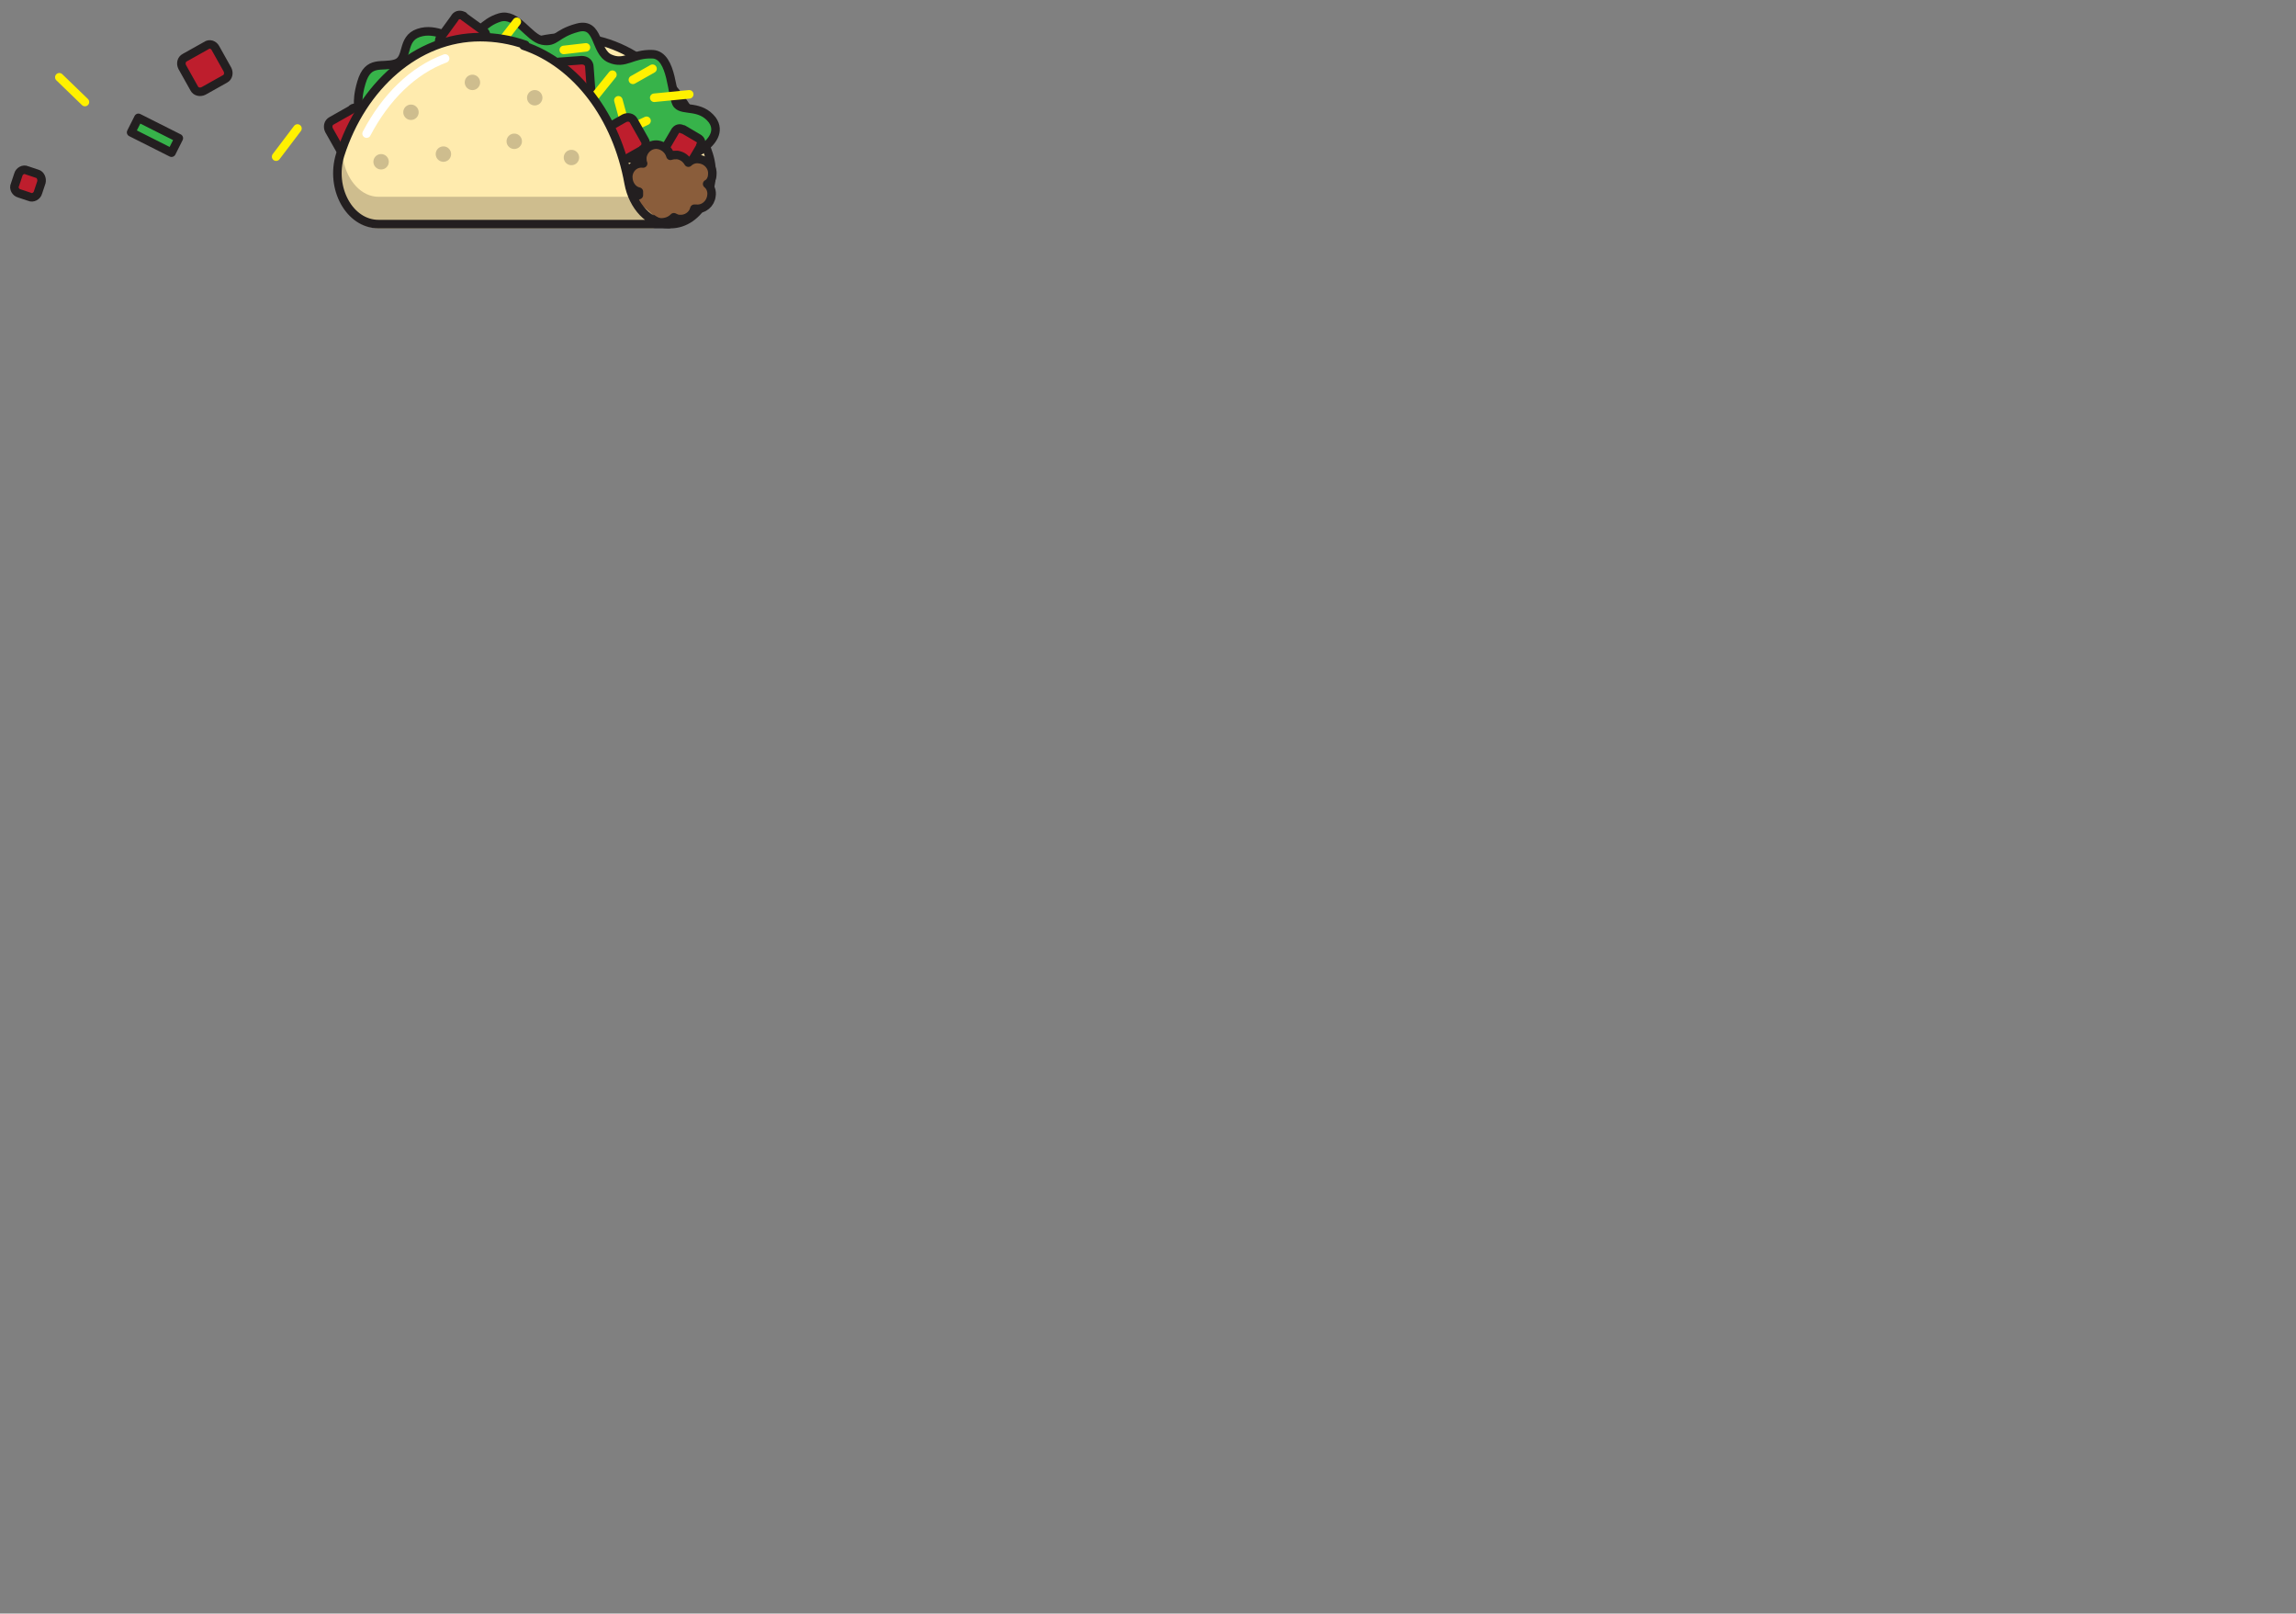 <svg width="269" height="189" viewBox="-1 -1 269 189" xmlns="http://www.w3.org/2000/svg"><rect x="-1" y="-1" width="269" height="189" fill="#808080" stroke="none"/><path fill="#BE1E2D" stroke="#231F20" stroke-linecap="round" stroke-linejoin="round" d="M24.25 4.65l1.4 2.5c.2.4.1.9-.3 1.1l-2.5 1.4c-.4.2-.9.1-1.1-.3l-1.4-2.5c-.2-.4-.1-.9.3-1.1l2.5-1.4c.4-.3.9-.1 1.1.3zm-20.4 15.7l-.4 1.2c-.1.4-.6.7-1 .5l-1.2-.4c-.4-.1-.7-.6-.5-1l.4-1.2c.1-.4.6-.7 1-.5l1.2.4c.4.1.6.6.5 1z"/><path fill="none" stroke="#FFF100" stroke-linecap="round" stroke-linejoin="round" d="M31.35 17.35l2.5-3.3m-27.9-6l3 2.9"/><path fill="#37B34A" stroke="#231F20" stroke-linecap="round" stroke-linejoin="round" d="M14.362 14.501l.854-1.697 4.734 2.382-.854 1.698-4.734-2.383z"/><path fill="#FFEBAE" stroke="#231F20" d="M77.55 25.25h-.2c-2.3 0-4.2-2-4.7-4.8-1.4-7.8-6.1-14-12.2-16.2 1.6-.6 3.4-.9 5.1-.9 7.5-.1 13.9 5.7 16.5 13.8 1.2 3.8-1.1 8.1-4.5 8.1z"/><path fill="#37B34A" stroke="#231F20" stroke-linecap="round" stroke-linejoin="round" d="M78.55 17.95s5.8-2.2 3.9-4.9c-1.4-1.8-3.4-1-4.1-1.8-.7-.8-.5-5.8-2.9-5.9-2.4-.1-3.2 1.3-5 .5-1.8-.8-1.2-4.3-3.8-3.6-2.6.7-2.5 1.8-4.1 1.5-1.6-.3-3-3.3-5-2.7-2 .6-2.5 2.1-4.1 2.4-1.6.3-3.3-1.3-5.4-.6-2.1.7-1.1 3.1-2.7 3.6s-3.2-.5-4 2.2c-.8 2.7 0 3-.7 4.4-.7 1.4 31 4.7 37.9 4.9z"/><path fill="#BE1E2D" stroke="#231F20" stroke-linecap="round" stroke-linejoin="round" d="M79.05 18.15l-1.7-1c-.4-.2-.5-.6-.3-.9v-.1l1-1.7c.2-.4.6-.5.9-.3h.1l1.7 1c.4.2.5.6.3.9v.1l-1 1.7c-.2.3-.6.5-1 .3z"/><path fill="none" stroke="#FFF100" stroke-linecap="round" stroke-linejoin="round" d="M72.05 12.95l-.6-2.2"/><path fill="#BE1E2D" stroke="#231F20" stroke-linecap="round" stroke-linejoin="round" d="M38.85 16.55l-1.3-2.3c-.2-.4-.1-.9.3-1.1l2.3-1.3c.2-.3.7-.3.9 0l.2.2 1.3 2.3c.2.4.1.9-.3 1.1l-2.3 1.3c-.4.2-.9.2-1.1-.2z"/><path fill="none" stroke="#FFF100" stroke-linecap="round" stroke-linejoin="round" d="M74.75 13.15l-3.6 1.7m8.6-4.8l-4.1.4"/><path fill="#8A5D3B" stroke="#231F20" stroke-linecap="round" stroke-linejoin="round" d="M77.55 17.25c.3-.1.5-.1.8-.1.6.1 1 .4 1.3.9.3-.3.8-.5 1.3-.4.9.1 1.6.9 1.5 1.8 0 .4-.2.9-.6 1.1.4.3.6.9.5 1.4-.1.9-.9 1.6-1.8 1.5h-.2c-.2.8-1 1.3-1.8 1.2-.2 0-.4-.1-.6-.2-.4.4-.9.6-1.5.6-.4 0-.7-.2-1-.4-.3.3-.8.4-1.2.4-.9-.1-1.6-.9-1.5-1.8.1-.6.5-1.2 1.1-1.4v-.4c-.9-.2-1.4-1.2-1.2-2.1.2-.8.9-1.3 1.7-1.2-.1-.2-.1-.5-.1-.7.1-.9.9-1.6 1.8-1.5.7.1 1.3.6 1.5 1.3z"/><path fill="#BE1E2D" stroke="#231F20" stroke-linecap="round" stroke-linejoin="round" d="M74.25 16.55l-2.3 1.3c-.4.2-.9.1-1.1-.3l-1.3-2.3c-.2-.4-.1-.9.3-1.1l2.3-1.3c.4-.2.9-.1 1.1.3l1.3 2.3c.2.3.1.8-.2 1-.1 0-.1.1-.1.1zm-6.8-6.1l-2.7.2c-.4 0-.8-.4-.9-.8l-.2-2.7c0-.4.4-.8.8-.9l2.7-.2c.5 0 .9.3.9.8l.2 2.7c-.1.4-.4.8-.8.9zm-14.4-4.4l-2.2-1.6c-.4-.2-.5-.6-.3-1 0 0 0-.1.1-.1l1.6-2.2c.2-.4.6-.5 1-.3 0 0 .1 0 .1.1l2.2 1.6c.4.2.5.6.3 1 0 0 0 .1-.1.1l-1.6 2.2c-.2.3-.7.4-1.1.2z"/><path fill="none" stroke="#FFF100" stroke-linecap="round" stroke-linejoin="round" d="M68.25 10.85l2.5-3.1m-13.6-3.1l2.4-3.1"/><path fill="#FFEBAE" d="M77.35 25.25h-34c-3.4 0-5.7-4.2-4.5-8.1 2.6-8.1 9-13.8 16.4-13.8 1.8 0 3.6.3 5.3.9-.1 0-.2 0-.2.1 6.2 2.1 10.9 8.3 12.3 16.1.5 2.7 2.4 4.8 4.7 4.8z"/><path fill="none" stroke="#FFF" stroke-linecap="round" stroke-linejoin="round" d="M41.95 14.65c2.2-4.2 5.4-7.4 9.2-8.8"/><path fill="#CEBD8E" stroke="#CEBD8E" stroke-linecap="round" stroke-linejoin="round" d="M75.45 25.25h-32c-3.1 0-5.4-3.6-4.7-7.3.5 2.5 2.3 4.6 4.6 4.6h29.8c.1.8 2.3 1.7 2.3 2.7z"/><path fill="#CEBD8E" d="M59.25 14.65a.897.897 0 0 1 .9.9.897.897 0 0 1-.9.9.897.897 0 0 1-.9-.9.897.897 0 0 1 .9-.9zm-12.1-3.4a.897.897 0 0 1 .9.9.897.897 0 0 1-.9.9.897.897 0 0 1-.9-.9.897.897 0 0 1 .9-.9zm3.8 4.9a.897.897 0 0 1 .9.9.897.897 0 0 1-.9.9.897.897 0 0 1-.9-.9.897.897 0 0 1 .9-.9zm-7.3.9a.897.897 0 0 1 .9.9.897.897 0 0 1-.9.9.897.897 0 0 1-.9-.9.897.897 0 0 1 .9-.9zm18-7.5a.897.897 0 0 1 .9.9.897.897 0 0 1-.9.9.897.897 0 0 1-.9-.9.897.897 0 0 1 .9-.9zm4.3 7a.897.897 0 0 1 .9.9.897.897 0 0 1-.9.9.897.897 0 0 1-.9-.9.897.897 0 0 1 .9-.9zm-11.6-8.8a.897.897 0 0 1 .9.9.897.897 0 0 1-.9.9.897.897 0 0 1-.9-.9.897.897 0 0 1 .9-.9z"/><path fill="none" stroke="#FFF100" stroke-linecap="round" stroke-linejoin="round" d="M75.45 7.05l-2.3 1.3m-5.5-3.8l-2.6.3"/><path fill="none" stroke="#231F20" stroke-linecap="round" stroke-linejoin="round" d="M77.35 25.25h-34c-3.4 0-5.7-4.2-4.5-8.1 2.6-8.1 9-13.8 16.4-13.8 1.8 0 3.6.3 5.3.9-.1 0-.2 0-.2.1 6.2 2.1 10.9 8.3 12.3 16.1.5 2.7 2.4 4.8 4.7 4.8z"/></svg>